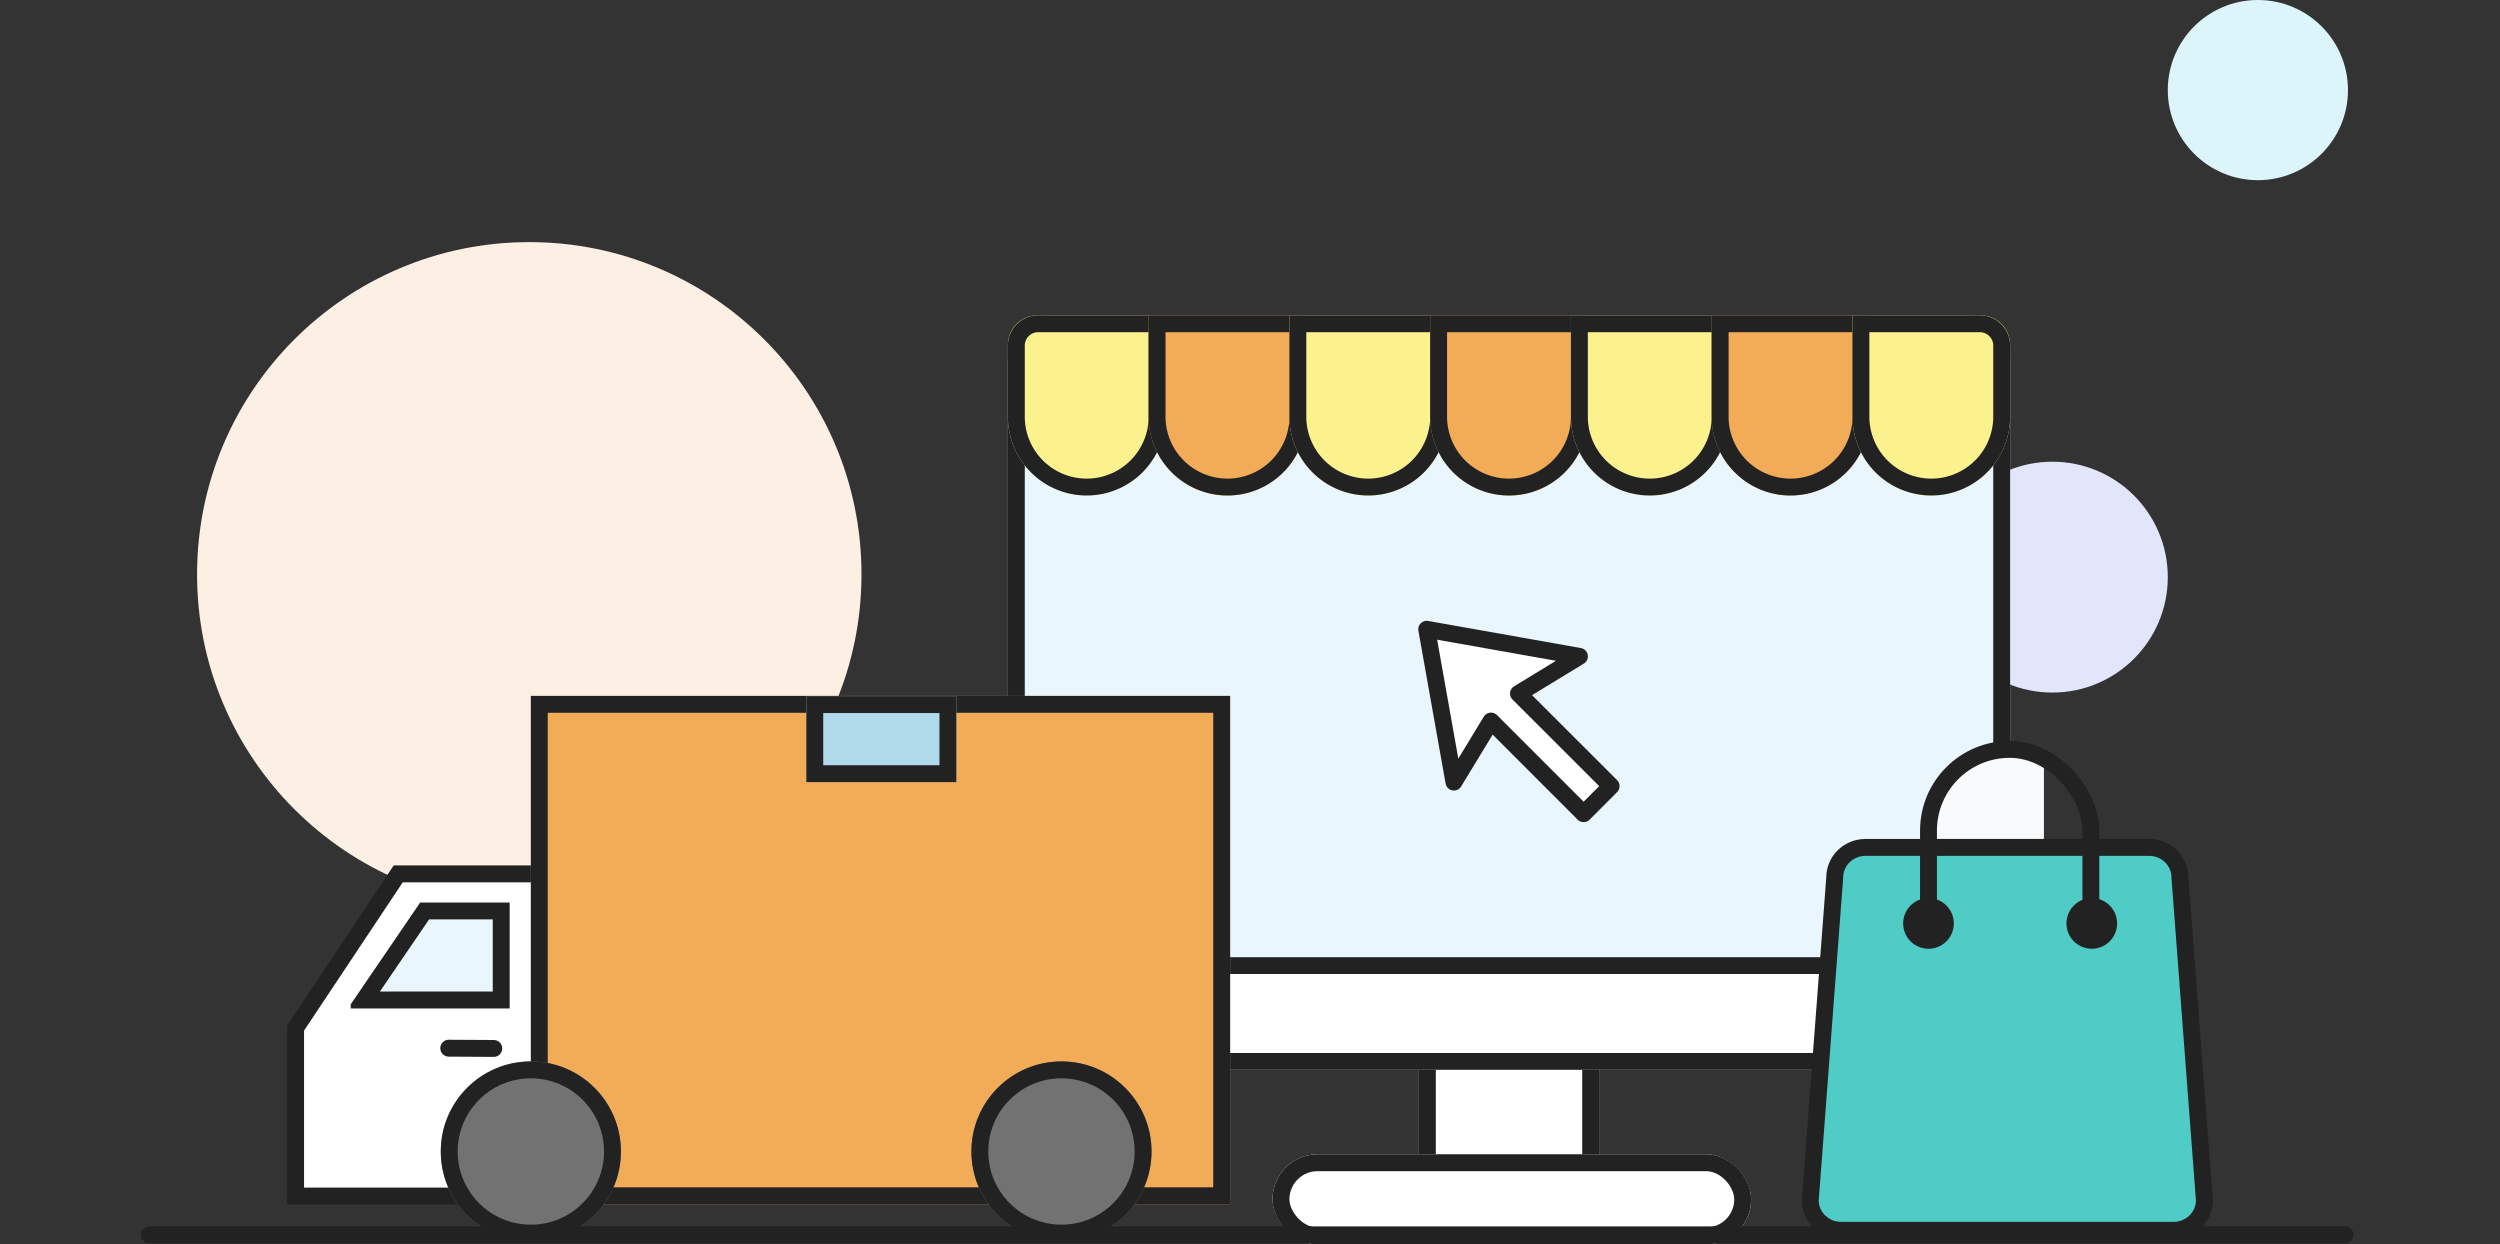 <svg xmlns="http://www.w3.org/2000/svg" width="444" height="221" viewBox="0 0 444 221">
  <rect x="0" y="0" width="444" height="221" fill="#333333" stroke="none"/>
  <defs>
    <style>
      .cls-1 {
        fill: rgba(255,191,191,0.5);
        opacity: 0;
      }

      .cls-2 {
        fill: #dcf5fb;
      }

      .cls-3 {
        fill: #fbf0e3;
      }

      .cls-4 {
        fill: #e3e6fb;
      }

      .cls-10, .cls-11, .cls-12, .cls-5 {
        fill: #fff;
      }

      .cls-10, .cls-14, .cls-15, .cls-16, .cls-18, .cls-21, .cls-5, .cls-6, .cls-7, .cls-8 {
        stroke: #222;
        stroke-width: 3px;
      }

      .cls-13, .cls-6 {
        fill: #e9f6fd;
      }

      .cls-7 {
        fill: #fcf28d;
      }

      .cls-8 {
        fill: #f2ac58;
      }

      .cls-9 {
        fill: #f8fafb;
      }

      .cls-10, .cls-14, .cls-21 {
        stroke-linecap: round;
      }

      .cls-10, .cls-21 {
        stroke-linejoin: round;
      }

      .cls-14, .cls-18, .cls-21, .cls-23 {
        fill: none;
      }

      .cls-15 {
        fill: #727272;
      }

      .cls-16 {
        fill: #afdae9;
      }

      .cls-17, .cls-19 {
        fill: #50ccc6;
      }

      .cls-20 {
        fill: #222;
      }

      .cls-22, .cls-24 {
        stroke: none;
      }

      .cls-24 {
        fill: #222;
      }
    </style>
  </defs>
  <g id="SWKDIFDT4000_1" transform="translate(38 33.282)">
    <g id="deco">
      <rect id="BG" class="cls-1" width="444" height="221" transform="translate(-38 -33.282)"/>
      <circle id="타원_561" data-name="타원 561" class="cls-2" cx="16" cy="16" r="16" transform="translate(347 -33.282)"/>
      <circle id="타원_562" data-name="타원 562" class="cls-3" cx="59" cy="59" r="59" transform="translate(-3 9.718)"/>
      <circle id="타원_561-2" data-name="타원 561" class="cls-4" cx="20.5" cy="20.5" r="20.5" transform="translate(306 48.718)"/>
    </g>
    <g id="img" transform="translate(49)">
      <g id="모니터" transform="translate(4871.979 -8575.135)">
        <g id="사각형_463000" data-name="사각형 463000" class="cls-5" transform="translate(-4706.979 8719.853)">
          <rect class="cls-22" width="32" height="35" rx="8"/>
          <rect class="cls-23" x="1.5" y="1.5" width="29" height="32" rx="6.5"/>
        </g>
        <g id="사각형_462998" data-name="사각형 462998" class="cls-6" transform="translate(-4779.979 8597.853)">
          <rect class="cls-22" width="178" height="134" rx="8"/>
          <rect class="cls-23" x="1.5" y="1.5" width="175" height="131" rx="6.5"/>
        </g>
        <g id="사각형_462999" data-name="사각형 462999" class="cls-5" transform="translate(-4732.979 8746.853)">
          <rect class="cls-22" width="85" height="16" rx="8"/>
          <rect class="cls-23" x="1.5" y="1.5" width="82" height="13" rx="6.5"/>
        </g>
        <g id="사각형_463003" data-name="사각형 463003" class="cls-5" transform="translate(-4779.979 8711.853)">
          <rect class="cls-22" width="178" height="3" rx="1.5"/>
          <rect class="cls-23" x="1.5" y="1.5" width="175"/>
        </g>
        <g id="지붕" transform="translate(-4942.174 8483.429)">
          <g id="사각형_463007" data-name="사각형 463007" class="cls-7" transform="translate(162.195 114.424)">
            <path class="cls-22" d="M5.25,0H28a0,0,0,0,1,0,0V18A14,14,0,0,1,14,32h0A14,14,0,0,1,0,18V5.25A5.25,5.25,0,0,1,5.25,0Z"/>
            <path class="cls-23" d="M5.379,1.5H26.5a0,0,0,0,1,0,0V18A12.5,12.5,0,0,1,14,30.5h0A12.5,12.5,0,0,1,1.5,18V5.379A3.879,3.879,0,0,1,5.379,1.5Z"/>
          </g>
          <g id="사각형_463008" data-name="사각형 463008" class="cls-8" transform="translate(187.195 114.424)">
            <path class="cls-22" d="M0,0H28a0,0,0,0,1,0,0V18A14,14,0,0,1,14,32h0A14,14,0,0,1,0,18V0A0,0,0,0,1,0,0Z"/>
            <path class="cls-23" d="M1.5,1.5h25a0,0,0,0,1,0,0V18A12.5,12.5,0,0,1,14,30.5h0A12.5,12.5,0,0,1,1.5,18V1.5A0,0,0,0,1,1.5,1.5Z"/>
          </g>
          <g id="사각형_463009" data-name="사각형 463009" class="cls-7" transform="translate(212.195 114.424)">
            <path class="cls-22" d="M0,0H28a0,0,0,0,1,0,0V18A14,14,0,0,1,14,32h0A14,14,0,0,1,0,18V0A0,0,0,0,1,0,0Z"/>
            <path class="cls-23" d="M1.5,1.5h25a0,0,0,0,1,0,0V18A12.5,12.5,0,0,1,14,30.5h0A12.5,12.5,0,0,1,1.5,18V1.5A0,0,0,0,1,1.5,1.5Z"/>
          </g>
          <g id="사각형_463027" data-name="사각형 463027" class="cls-8" transform="translate(237.195 114.424)">
            <path class="cls-22" d="M0,0H28a0,0,0,0,1,0,0V18A14,14,0,0,1,14,32h0A14,14,0,0,1,0,18V0A0,0,0,0,1,0,0Z"/>
            <path class="cls-23" d="M1.5,1.5h25a0,0,0,0,1,0,0V18A12.5,12.5,0,0,1,14,30.5h0A12.5,12.5,0,0,1,1.5,18V1.5A0,0,0,0,1,1.5,1.5Z"/>
          </g>
          <g id="사각형_463028" data-name="사각형 463028" class="cls-7" transform="translate(262.195 114.424)">
            <path class="cls-22" d="M0,0H28a0,0,0,0,1,0,0V18A14,14,0,0,1,14,32h0A14,14,0,0,1,0,18V0A0,0,0,0,1,0,0Z"/>
            <path class="cls-23" d="M1.5,1.5h25a0,0,0,0,1,0,0V18A12.5,12.5,0,0,1,14,30.5h0A12.5,12.5,0,0,1,1.5,18V1.5A0,0,0,0,1,1.5,1.5Z"/>
          </g>
          <g id="사각형_463030" data-name="사각형 463030" class="cls-8" transform="translate(287.195 114.424)">
            <path class="cls-22" d="M0,0H28a0,0,0,0,1,0,0V18A14,14,0,0,1,14,32h0A14,14,0,0,1,0,18V0A0,0,0,0,1,0,0Z"/>
            <path class="cls-23" d="M1.5,1.5h25a0,0,0,0,1,0,0V18A12.5,12.5,0,0,1,14,30.5h0A12.5,12.5,0,0,1,1.5,18V1.5A0,0,0,0,1,1.5,1.5Z"/>
          </g>
          <g id="사각형_463029" data-name="사각형 463029" class="cls-7" transform="translate(312.195 114.424)">
            <path class="cls-22" d="M0,0H22.75A5.25,5.25,0,0,1,28,5.25V18A14,14,0,0,1,14,32h0A14,14,0,0,1,0,18V0A0,0,0,0,1,0,0Z"/>
            <path class="cls-23" d="M1.5,1.5H22.621A3.879,3.879,0,0,1,26.5,5.379V18A12.5,12.5,0,0,1,14,30.5h0A12.5,12.5,0,0,1,1.5,18V1.5A0,0,0,0,1,1.5,1.5Z"/>
          </g>
        </g>
        <path id="사각형_463034" data-name="사각형 463034" class="cls-9" d="M10,0H20a0,0,0,0,1,0,0V20a0,0,0,0,1,0,0H0a0,0,0,0,1,0,0V10A10,10,0,0,1,10,0Z" transform="translate(-4615.979 8674.853)"/>
        <path id="패스_1661" data-name="패스 1661" class="cls-10" d="M312.005,227.491l23.268-.01-3,12.317,22.6-15.767-22.6-15.767,3,12.317-23.268,0Z" transform="matrix(-0.707, -0.707, 0.707, -0.708, -4613.09, 9063.119)"/>
        <rect id="사각형_463036" data-name="사각형 463036" class="cls-11" width="170" height="14" transform="translate(-4773.979 8714.853)"/>
      </g>
      <g id="트럭" transform="translate(-266 -153.643)">
        <g id="패스_10596" data-name="패스 10596" class="cls-12" transform="translate(230 274.06)">
          <path class="cls-22" d="M 47.425 58.715 L 1.5 58.715 L 1.5 28.881 L 19.724 1.5 L 47.425 1.5 L 47.425 58.715 Z"/>
          <path class="cls-24" d="M 20.527 3 L 3 29.334 L 3 57.215 L 45.925 57.215 L 45.925 3 L 20.527 3 M 18.92 3.814697265625e-06 L 48.925 3.814697265625e-06 L 48.925 60.215 L 0 60.215 L 0 28.427 L 18.92 3.814697265625e-06 Z"/>
        </g>
        <g id="패스_10597" data-name="패스 10597" class="cls-13" transform="translate(234.29 270.646)">
          <path class="cls-22" d="M 33.726 27.317 L 9.335 27.317 L 20.126 11.5 L 33.726 11.5 L 33.726 27.317 Z"/>
          <path class="cls-24" d="M 20.919 13 L 12.174 25.817 L 32.226 25.817 L 32.226 13 L 20.919 13 M 19.334 10 L 35.226 10 L 35.226 28.817 L 7 28.817 L 7 28.078 L 19.334 10 Z"/>
        </g>
        <g id="사각형_462427" data-name="사각형 462427" class="cls-8" transform="translate(273.279 243.952)">
          <rect class="cls-22" width="124.193" height="90.277"/>
          <rect class="cls-23" x="1.5" y="1.5" width="121.193" height="87.277"/>
        </g>
        <line id="선_1604" data-name="선 1604" class="cls-14" x2="7.997" y2="0.045" transform="translate(258.696 306.519)"/>
        <g id="타원_1047" data-name="타원 1047" class="cls-15" transform="translate(257.285 308.871)">
          <circle class="cls-22" cx="15.995" cy="15.995" r="15.995"/>
          <circle class="cls-23" cx="15.995" cy="15.995" r="14.495"/>
        </g>
        <g id="타원_1219" data-name="타원 1219" class="cls-15" transform="translate(351.521 308.871)">
          <circle class="cls-22" cx="15.995" cy="15.995" r="15.995"/>
          <circle class="cls-23" cx="15.995" cy="15.995" r="14.495"/>
        </g>
        <g id="사각형_462990" data-name="사각형 462990" class="cls-16" transform="translate(322.204 243.998)">
          <rect class="cls-22" width="26.646" height="15.268"/>
          <rect class="cls-23" x="1.5" y="1.5" width="23.646" height="12.268"/>
        </g>
      </g>
      <g id="쇼핑백" transform="translate(6 15.569)">
        <g id="패스_10615" data-name="패스 10615" class="cls-17" transform="translate(227 100.149)">
          <path class="cls-22" d="M 66.048 69.5 L 6.952 69.5 C 3.964 69.5 1.53 67.13 1.5 64.206 L 5.841 6.961 L 5.845 6.904 L 5.845 6.847 C 5.845 3.899 8.291 1.5 11.298 1.5 L 61.702 1.5 C 64.709 1.5 67.155 3.899 67.155 6.847 L 67.155 6.904 L 67.159 6.961 L 71.5 64.206 C 71.47 67.13 69.036 69.5 66.048 69.5 Z"/>
          <path class="cls-24" d="M 11.298 3 C 9.118 3 7.345 4.726 7.345 6.847 L 7.345 6.961 L 3.001 64.25 C 3.054 66.327 4.806 68 6.952 68 L 66.048 68 C 68.194 68 69.946 66.327 69.999 64.25 L 65.655 6.961 L 65.655 6.847 C 65.655 4.726 63.882 3 61.702 3 L 11.298 3 M 11.298 0 L 61.702 0 C 65.542 0 68.655 3.066 68.655 6.847 L 73 64.153 C 73 67.934 69.887 71 66.048 71 L 6.952 71 C 3.113 71 0 67.934 0 64.153 L 4.345 6.847 C 4.345 3.066 7.458 0 11.298 0 Z"/>
        </g>
        <g id="사각형_463032" data-name="사각형 463032" class="cls-18" transform="translate(248 82.742)">
          <rect class="cls-22" width="31.838" height="56.565" rx="15.919"/>
          <rect class="cls-23" x="1.5" y="1.5" width="28.838" height="53.565" rx="14.419"/>
        </g>
        <rect id="사각형_463033" data-name="사각형 463033" class="cls-19" width="41" height="26" transform="translate(245 115.149)"/>
        <circle id="타원_1228" data-name="타원 1228" class="cls-20" cx="4.5" cy="4.5" r="4.5" transform="translate(245 119.649) rotate(-90)"/>
        <circle id="타원_1234" data-name="타원 1234" class="cls-20" cx="4.5" cy="4.5" r="4.5" transform="translate(274 119.649) rotate(-90)"/>
      </g>
      <line id="선_223" data-name="선 223" class="cls-21" x2="390" transform="translate(-60.5 186.03)"/>
    </g>
  </g>
</svg>
